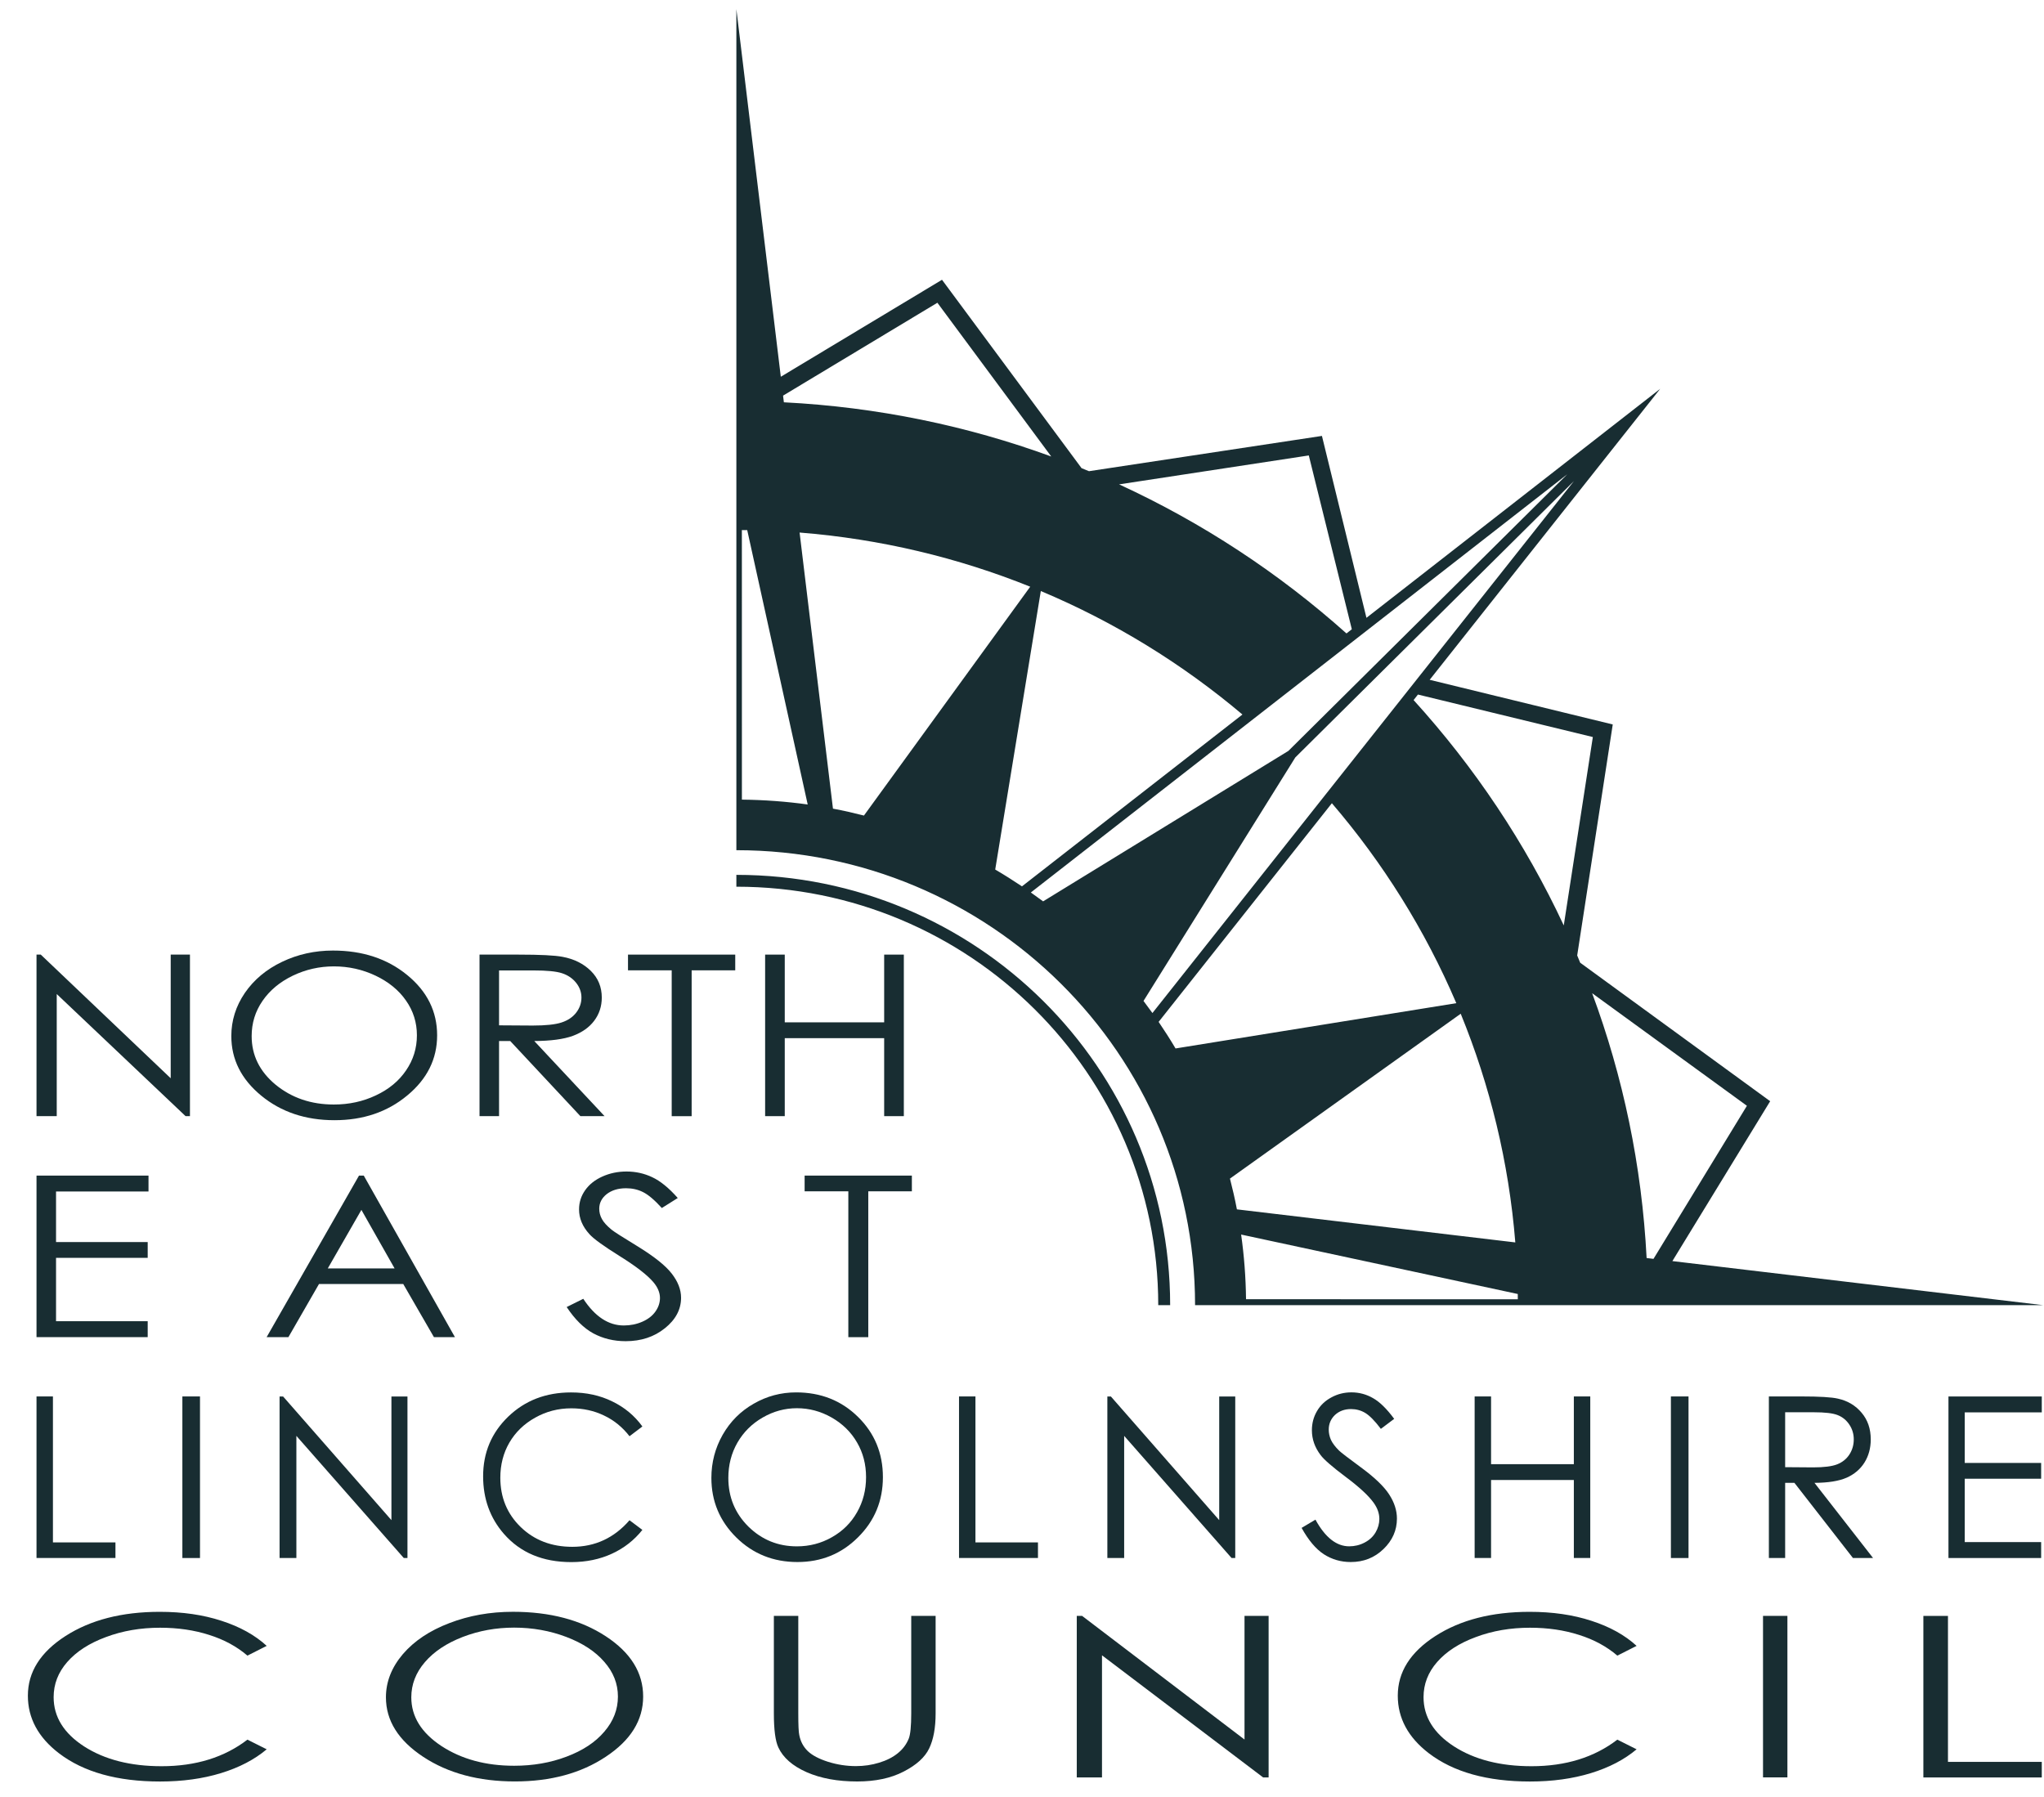 <?xml version="1.0" encoding="UTF-8"?>
<svg width="58px" height="51px" viewBox="0 0 58 51" version="1.1" xmlns="http://www.w3.org/2000/svg" xmlns:xlink="http://www.w3.org/1999/xlink">
    <!-- Generator: Sketch 48.2 (47327) - http://www.bohemiancoding.com/sketch -->
    <title>Group</title>
    <desc>Created with Sketch.</desc>
    <defs></defs>
    <g id="web5" stroke="none" stroke-width="1" fill="none" fill-rule="evenodd" transform="translate(-695, -724)">
        <g id="Group-5" transform="translate(411, 557)" fill="#182D32" fill-rule="nonzero">
            <g id="Group-2" transform="translate(134, 165)">
                <g id="Group" transform="translate(150.5, 0)">
                    <g id="North_East_Lincolnshire_Council">
                        <g id="g2993" transform="translate(31, 27) scale(-1, 1) rotate(-180) translate(-31, -27) ">
                            <g id="g7830" transform="translate(30.527, 27.484) scale(-1, 1) rotate(-180) translate(-30.527, -27.484) translate(0.027, 0.984)">
                                <g id="g28001" transform="translate(30.017, 26.791) scale(-1, 1) rotate(-180) translate(-30.017, -26.791) translate(0.017, 0.791)">
                                    <g id="g27574" transform="translate(-0, 0)">
                                        <g id="g27576-Clipped" transform="translate(-0, 0)">
                                            <g id="g27576" transform="translate(0.009, 0.045)">
                                                <g id="g27606" transform="translate(20.296, 13.652)">
                                                    <path d="M0.203,14.419 C0.835,14.412 1.458,14.366 2.07,14.281 L0.354,22.067 L0.202,22.068 L0.203,14.419 Z M2.787,14.163 C3.084,14.107 3.377,14.041 3.666,13.967 L8.384,20.461 C6.337,21.285 4.138,21.815 1.84,21.998 L2.787,14.163 Z M7.391,12.435 C7.649,12.284 7.902,12.124 8.15,11.958 L14.406,16.834 C12.701,18.273 10.776,19.46 8.685,20.338 L7.391,12.435 Z M8.402,11.784 C8.519,11.702 8.635,11.618 8.75,11.532 L15.709,15.801 L23.623,23.651 L8.402,11.784 Z M15.907,15.617 L11.599,8.706 C11.685,8.593 11.769,8.479 11.852,8.363 L23.813,23.459 L15.907,15.617 Z M12.028,8.112 C12.195,7.866 12.356,7.615 12.508,7.358 L20.475,8.643 C19.59,10.716 18.393,12.627 16.944,14.317 L12.028,8.112 Z M14.052,3.665 C14.126,3.378 14.193,3.087 14.249,2.792 L22.149,1.854 C21.965,4.133 21.43,6.314 20.6,8.343 L14.052,3.665 Z M14.369,2.077 C14.454,1.476 14.501,0.864 14.508,0.242 L22.22,0.24 L22.219,0.39 L14.369,2.077 Z M26.606,1.324 L37.124,0.074 L22.22,0.074 L14.509,0.074 L13.062,0.074 C13.062,7.204 7.234,12.984 0.046,12.984 L0.046,14.42 L0.046,22.068 L0.046,36.851 L1.307,26.419 L5.881,29.171 L9.842,23.824 L10.052,23.739 L16.662,24.74 L17.925,19.578 L26.261,26.077 L19.719,17.819 L24.914,16.552 L23.905,9.997 L23.99,9.791 L29.381,5.861 L26.606,1.324 Z M25.875,1.411 L26.07,1.387 L28.721,5.731 L24.329,8.926 C25.205,6.565 25.739,4.039 25.875,1.411 Z M1.371,25.883 L1.394,25.694 C4.048,25.559 6.598,25.027 8.981,24.156 L5.75,28.519 L1.371,25.883 Z M19.386,17.401 L19.263,17.244 C20.986,15.347 22.429,13.195 23.524,10.849 L24.349,16.195 L19.386,17.401 Z M17.358,19.135 L17.51,19.254 L16.289,24.186 L10.906,23.365 C13.271,22.277 15.444,20.846 17.358,19.135 Z M0.046,12.284 C6.845,12.284 12.355,6.818 12.355,0.074 L12.017,0.074 C12.017,6.632 6.657,11.948 0.046,11.948 L0.046,12.284 Z" id="path27608"></path>
                                                </g>
                                                <g id="g27610" transform="translate(0.118, 0.168)">
                                                    <path d="M6.897,3.889 L6.35,3.612 C6.048,3.871 5.685,4.068 5.261,4.201 C4.84,4.336 4.377,4.404 3.871,4.404 C3.318,4.404 2.806,4.316 2.335,4.139 C1.863,3.965 1.498,3.729 1.237,3.431 C0.979,3.136 0.851,2.804 0.851,2.434 C0.851,1.875 1.139,1.409 1.717,1.035 C2.299,0.661 3.031,0.474 3.914,0.474 C4.884,0.474 5.697,0.726 6.35,1.228 L6.897,0.954 C6.551,0.663 6.119,0.437 5.6,0.278 C5.085,0.12 4.509,0.04 3.871,0.04 C2.659,0.04 1.701,0.307 1.001,0.842 C0.414,1.292 0.12,1.837 0.12,2.475 C0.12,3.146 0.475,3.709 1.185,4.167 C1.898,4.626 2.79,4.855 3.862,4.855 C4.509,4.855 5.093,4.771 5.615,4.6 C6.137,4.432 6.563,4.195 6.897,3.889" id="path27612"></path>
                                                </g>
                                                <g id="g27614" transform="translate(10.351, 0.129)">
                                                    <path d="M3.651,4.895 C4.701,4.895 5.579,4.664 6.286,4.2 C6.993,3.737 7.346,3.167 7.346,2.49 C7.346,1.818 6.993,1.249 6.286,0.782 C5.583,0.314 4.723,0.081 3.708,0.081 C2.68,0.081 1.813,0.313 1.107,0.778 C0.4,1.244 0.047,1.807 0.047,2.468 C0.047,2.908 0.207,3.316 0.527,3.693 C0.85,4.069 1.29,4.362 1.847,4.574 C2.403,4.788 3.004,4.895 3.651,4.895 M3.685,4.446 C3.172,4.446 2.687,4.358 2.228,4.182 C1.77,4.005 1.411,3.767 1.154,3.468 C0.896,3.169 0.767,2.835 0.767,2.468 C0.767,1.923 1.051,1.464 1.62,1.087 C2.192,0.713 2.88,0.526 3.685,0.526 C4.222,0.526 4.718,0.612 5.173,0.785 C5.632,0.957 5.989,1.193 6.243,1.492 C6.501,1.791 6.63,2.124 6.63,2.49 C6.63,2.853 6.501,3.182 6.243,3.475 C5.989,3.769 5.63,4.005 5.164,4.182 C4.7,4.358 4.205,4.446 3.685,4.446" id="path27616"></path>
                                                </g>
                                                <g id="g27618" transform="translate(21.406, 0.147)">
                                                    <path d="M0,4.761 L0.693,4.761 L0.693,1.994 C0.693,1.666 0.702,1.461 0.721,1.38 C0.755,1.199 0.836,1.048 0.961,0.925 C1.087,0.804 1.28,0.702 1.541,0.619 C1.802,0.538 2.064,0.498 2.328,0.498 C2.558,0.498 2.777,0.53 2.987,0.595 C3.199,0.659 3.374,0.748 3.516,0.863 C3.658,0.977 3.761,1.115 3.827,1.277 C3.874,1.393 3.898,1.633 3.898,1.994 L3.898,4.761 L4.59,4.761 L4.59,1.994 C4.59,1.585 4.529,1.253 4.407,1 C4.287,0.748 4.045,0.529 3.681,0.342 C3.32,0.155 2.881,0.062 2.366,0.062 C1.807,0.062 1.328,0.15 0.929,0.326 C0.53,0.503 0.262,0.737 0.128,1.027 C0.043,1.206 0,1.529 0,1.994 L0,4.761 Z" id="path27620"></path>
                                                </g>
                                            </g>
                                        </g>
                                    </g>
                                    <g id="g27622" transform="translate(30.01, 0.369)">
                                        <polygon id="path27624" points="0 0 0 4.584 0.151 4.584 4.76 1.075 4.76 4.584 5.444 4.584 5.444 0 5.288 0 0.716 3.465 0.716 0"></polygon>
                                    </g>
                                    <g id="g27626" transform="translate(38.947, 0.134)">
                                        <g id="g27628-Clipped" transform="translate(-0, 0)">
                                            <g id="g27628" transform="translate(0.008, 0.045)">
                                                <g id="g27634" transform="translate(0.044, 0.034)">
                                                    <path d="M6.897,3.889 L6.35,3.612 C6.048,3.871 5.685,4.068 5.261,4.201 C4.84,4.336 4.377,4.404 3.871,4.404 C3.318,4.404 2.806,4.316 2.335,4.139 C1.863,3.965 1.498,3.729 1.237,3.431 C0.979,3.136 0.851,2.804 0.851,2.434 C0.851,1.875 1.139,1.409 1.717,1.035 C2.299,0.661 3.031,0.474 3.914,0.474 C4.884,0.474 5.697,0.726 6.35,1.228 L6.897,0.954 C6.551,0.663 6.119,0.437 5.6,0.278 C5.085,0.12 4.509,0.04 3.871,0.04 C2.659,0.04 1.701,0.307 1.001,0.842 C0.414,1.292 0.12,1.837 0.12,2.475 C0.12,3.146 0.475,3.709 1.185,4.167 C1.898,4.626 2.79,4.855 3.862,4.855 C4.509,4.855 5.093,4.771 5.615,4.6 C6.136,4.432 6.563,4.195 6.897,3.889" id="path27636"></path>
                                                </g>
                                            </g>
                                        </g>
                                    </g>
                                    <polygon id="path27638" points="49.483 0.37 50.175 0.37 50.175 4.953 49.483 4.953"></polygon>
                                    <g id="g27640" transform="translate(54.033, 0.325)">
                                        <polygon id="path27642" points="0 4.627 0.698 4.627 0.698 0.485 3.36 0.485 3.36 0.043 0 0.043"></polygon>
                                    </g>
                                    <g id="g27738" transform="translate(0.492, 19.134)">
                                        <polygon id="path27740" points="0 0 0 4.584 0.121 4.584 3.808 1.075 3.808 4.584 4.354 4.584 4.354 0 4.23 0 0.574 3.465 0.574 0"></polygon>
                                    </g>
                                    <g id="g27742" transform="translate(5.92, 18.846)">
                                        <g id="g27744-Clipped" transform="translate(0, 0)">
                                            <g id="g27744" transform="translate(0.039, 0.044)">
                                                <g id="g27750" transform="translate(0.037, 0.048)">
                                                    <path d="M2.908,4.895 C3.747,4.895 4.449,4.664 5.015,4.2 C5.581,3.737 5.864,3.167 5.864,2.49 C5.864,1.818 5.581,1.249 5.015,0.782 C4.452,0.314 3.765,0.081 2.952,0.081 C2.131,0.081 1.437,0.313 0.872,0.778 C0.306,1.244 0.024,1.807 0.024,2.468 C0.024,2.908 0.151,3.316 0.408,3.693 C0.667,4.069 1.019,4.363 1.464,4.575 C1.909,4.788 2.389,4.895 2.908,4.895 M2.934,4.446 C2.524,4.446 2.136,4.358 1.768,4.182 C1.402,4.005 1.116,3.768 0.91,3.468 C0.703,3.169 0.601,2.835 0.601,2.468 C0.601,1.923 0.827,1.464 1.282,1.087 C1.74,0.713 2.29,0.526 2.934,0.526 C3.364,0.526 3.76,0.612 4.125,0.785 C4.493,0.957 4.778,1.193 4.981,1.492 C5.187,1.792 5.29,2.124 5.29,2.49 C5.29,2.853 5.187,3.182 4.981,3.475 C4.778,3.769 4.489,4.005 4.118,4.182 C3.746,4.358 3.351,4.446 2.934,4.446" id="path27752"></path>
                                                </g>
                                                <g id="g27754" transform="translate(7.104, 0.201)">
                                                    <path d="M0,4.627 L1.105,4.627 C1.721,4.627 2.138,4.606 2.356,4.564 C2.685,4.503 2.953,4.368 3.16,4.163 C3.366,3.959 3.469,3.708 3.469,3.408 C3.469,3.16 3.397,2.94 3.254,2.75 C3.113,2.562 2.91,2.419 2.647,2.321 C2.383,2.225 2.018,2.177 1.553,2.175 L3.548,0.043 L2.862,0.043 L0.871,2.175 L0.554,2.175 L0.554,0.043 L0,0.043 L0,4.627 Z M0.554,4.178 L0.554,2.62 L1.508,2.614 C1.877,2.614 2.151,2.643 2.327,2.701 C2.505,2.759 2.643,2.852 2.741,2.978 C2.841,3.107 2.892,3.251 2.892,3.408 C2.892,3.562 2.841,3.701 2.741,3.827 C2.64,3.953 2.508,4.043 2.345,4.097 C2.182,4.152 1.91,4.178 1.531,4.178 L0.554,4.178 Z" id="path27756"></path>
                                                </g>
                                            </g>
                                        </g>
                                    </g>
                                    <g id="g27758" transform="translate(17.276, 19.114)">
                                        <polygon id="path27760" points="0 4.158 0 4.604 3.043 4.604 3.043 4.158 1.806 4.158 1.806 0.019 1.24 0.019 1.24 4.158"></polygon>
                                    </g>
                                    <g id="g27762" transform="translate(21.167, 19.091)">
                                        <polygon id="path27764" points="0 4.627 0.557 4.627 0.557 2.705 3.378 2.705 3.378 4.627 3.936 4.627 3.936 0.043 3.378 0.043 3.378 2.256 0.557 2.256 0.557 0.043 0 0.043"></polygon>
                                    </g>
                                    <g id="g27766" transform="translate(0.492, 12.82)">
                                        <polygon id="path27768" points="0 4.627 3.178 4.627 3.178 4.176 0.554 4.176 0.554 2.741 3.155 2.741 3.155 2.293 0.554 2.293 0.554 0.495 3.155 0.495 3.155 0.043 0 0.043"></polygon>
                                    </g>
                                    <g id="g27770" transform="translate(7.006, 12.82)">
                                        <path d="M2.772,4.627 L5.359,0.043 L4.763,0.043 L3.892,1.551 L1.502,1.551 L0.634,0.043 L0.016,0.043 L2.637,4.627 L2.772,4.627 Z M2.705,3.654 L1.751,1.993 L3.647,1.993 L2.705,3.654 Z" id="path27772"></path>
                                    </g>
                                    <g id="g27774" transform="translate(15.463, 12.62)">
                                        <g id="g27776-Clipped" transform="translate(-0, 0)">
                                            <g id="g27776" transform="translate(0.03, 0.033)">
                                                <g id="g27782" transform="translate(0.043, 0.058)">
                                                    <path d="M0,1.006 L0.471,1.24 C0.803,0.735 1.186,0.483 1.621,0.483 C1.807,0.483 1.982,0.518 2.145,0.589 C2.308,0.66 2.433,0.757 2.518,0.878 C2.604,0.999 2.646,1.127 2.647,1.261 C2.647,1.415 2.584,1.566 2.459,1.713 C2.285,1.917 1.968,2.162 1.508,2.449 C1.046,2.738 0.757,2.946 0.645,3.075 C0.448,3.291 0.351,3.524 0.351,3.776 C0.351,3.976 0.408,4.157 0.524,4.321 C0.64,4.486 0.802,4.614 1.01,4.708 C1.222,4.804 1.451,4.852 1.697,4.852 C1.958,4.852 2.201,4.798 2.428,4.69 C2.656,4.584 2.898,4.388 3.152,4.1 L2.7,3.816 C2.491,4.046 2.313,4.196 2.164,4.269 C2.018,4.342 1.859,4.377 1.685,4.377 C1.461,4.377 1.278,4.321 1.135,4.21 C0.994,4.098 0.924,3.959 0.924,3.795 C0.924,3.696 0.948,3.599 0.999,3.505 C1.049,3.412 1.141,3.31 1.275,3.2 C1.347,3.141 1.586,2.989 1.991,2.742 C2.47,2.449 2.8,2.188 2.978,1.959 C3.156,1.731 3.246,1.502 3.246,1.27 C3.246,0.939 3.093,0.649 2.786,0.404 C2.482,0.159 2.112,0.037 1.674,0.037 C1.337,0.037 1.032,0.111 0.757,0.258 C0.484,0.407 0.231,0.657 0,1.006" id="path27784"></path>
                                                </g>
                                            </g>
                                        </g>
                                    </g>
                                    <g id="g27786" transform="translate(22.288, 12.843)">
                                        <polygon id="path27788" points="0 4.158 0 4.604 3.043 4.604 3.043 4.158 1.806 4.158 1.806 0.019 1.24 0.019 1.24 4.158"></polygon>
                                    </g>
                                    <g id="g27790" transform="translate(0.492, 6.553)">
                                        <polygon id="path27792" points="0 4.627 0.466 4.627 0.466 0.485 2.24 0.485 2.24 0.043 0 0.043"></polygon>
                                    </g>
                                    <polygon id="path27794" points="4.631 6.595 5.131 6.595 5.131 11.18 4.631 11.18"></polygon>
                                    <g id="g27796" transform="translate(7.389, 6.595)">
                                        <polygon id="path27798" points="0 0 0 4.584 0.1 4.584 3.174 1.075 3.174 4.584 3.629 4.584 3.629 0 3.525 0 0.477 3.466 0.477 0"></polygon>
                                    </g>
                                    <g id="g27800" transform="translate(13.044, 6.31)">
                                        <g id="g27802-Clipped" transform="translate(-0, 0)">
                                            <g id="g27802" transform="translate(0.015, 0.039)">
                                                <g id="g27808" transform="translate(0.027, 0.09)">
                                                    <path d="M4.598,3.889 L4.233,3.612 C4.032,3.871 3.79,4.068 3.507,4.201 C3.227,4.336 2.917,4.404 2.581,4.404 C2.212,4.404 1.87,4.316 1.556,4.139 C1.243,3.965 0.998,3.729 0.824,3.431 C0.653,3.136 0.567,2.804 0.567,2.435 C0.567,1.875 0.76,1.409 1.145,1.035 C1.532,0.661 2.021,0.474 2.609,0.474 C3.256,0.474 3.798,0.726 4.233,1.228 L4.598,0.954 C4.367,0.663 4.079,0.437 3.733,0.278 C3.39,0.12 3.006,0.04 2.581,0.04 C1.772,0.04 1.135,0.307 0.668,0.842 C0.276,1.292 0.079,1.837 0.079,2.475 C0.079,3.146 0.316,3.709 0.79,4.167 C1.266,4.626 1.86,4.855 2.575,4.855 C3.006,4.855 3.396,4.771 3.743,4.6 C4.091,4.432 4.376,4.195 4.598,3.889" id="path27810"></path>
                                                </g>
                                                <g id="g27812" transform="translate(6.485, 0.051)">
                                                    <path d="M2.502,4.895 C3.202,4.895 3.787,4.664 4.258,4.2 C4.73,3.737 4.965,3.167 4.965,2.49 C4.965,1.818 4.73,1.249 4.258,0.782 C3.789,0.314 3.216,0.081 2.54,0.081 C1.855,0.081 1.277,0.313 0.805,0.778 C0.334,1.244 0.098,1.807 0.098,2.468 C0.098,2.908 0.205,3.316 0.419,3.693 C0.634,4.069 0.928,4.363 1.299,4.574 C1.67,4.788 2.071,4.895 2.502,4.895 M2.524,4.446 C2.182,4.446 1.859,4.358 1.554,4.182 C1.247,4.005 1.009,3.768 0.836,3.468 C0.665,3.169 0.579,2.835 0.579,2.468 C0.579,1.923 0.769,1.464 1.148,1.087 C1.53,0.713 1.988,0.526 2.524,0.526 C2.882,0.526 3.214,0.612 3.517,0.785 C3.823,0.957 4.061,1.193 4.23,1.492 C4.402,1.792 4.487,2.124 4.487,2.49 C4.487,2.853 4.402,3.182 4.23,3.475 C4.061,3.769 3.82,4.005 3.51,4.182 C3.201,4.358 2.872,4.446 2.524,4.446" id="path27814"></path>
                                                </g>
                                            </g>
                                        </g>
                                    </g>
                                    <g id="g27816" transform="translate(26.669, 6.553)">
                                        <polygon id="path27818" points="0 4.627 0.466 4.627 0.466 0.485 2.24 0.485 2.24 0.043 0 0.043"></polygon>
                                    </g>
                                    <g id="g27820" transform="translate(30.878, 6.595)">
                                        <polygon id="path27822" points="0 0 0 4.584 0.1 4.584 3.174 1.075 3.174 4.584 3.629 4.584 3.629 0 3.525 0 0.477 3.466 0.477 0"></polygon>
                                    </g>
                                    <g id="g27824" transform="translate(36.307, 6.31)">
                                        <g id="g27826-Clipped" transform="translate(-0, 0)">
                                            <g id="g27826" transform="translate(0.011, 0.039)">
                                                <g id="g27832" transform="translate(0.072, 0.095)">
                                                    <path d="M0,1.006 L0.393,1.24 C0.669,0.735 0.989,0.483 1.351,0.483 C1.506,0.483 1.652,0.518 1.787,0.589 C1.924,0.66 2.028,0.757 2.099,0.878 C2.17,0.999 2.206,1.127 2.206,1.261 C2.206,1.415 2.153,1.566 2.048,1.714 C1.904,1.917 1.64,2.162 1.256,2.449 C0.871,2.738 0.631,2.946 0.537,3.075 C0.374,3.291 0.292,3.524 0.292,3.776 C0.292,3.976 0.34,4.157 0.437,4.321 C0.533,4.486 0.668,4.614 0.843,4.708 C1.018,4.804 1.208,4.852 1.414,4.852 C1.631,4.852 1.835,4.798 2.023,4.69 C2.214,4.584 2.415,4.388 2.627,4.1 L2.249,3.816 C2.076,4.046 1.926,4.196 1.804,4.269 C1.682,4.342 1.549,4.377 1.405,4.378 C1.218,4.378 1.066,4.321 0.946,4.21 C0.829,4.097 0.77,3.959 0.77,3.795 C0.77,3.696 0.791,3.599 0.832,3.505 C0.875,3.412 0.951,3.31 1.062,3.2 C1.123,3.141 1.322,2.989 1.659,2.741 C2.059,2.449 2.333,2.188 2.482,1.959 C2.631,1.731 2.705,1.502 2.705,1.27 C2.705,0.939 2.577,0.649 2.322,0.404 C2.068,0.159 1.76,0.037 1.395,0.037 C1.114,0.037 0.86,0.111 0.631,0.258 C0.403,0.407 0.193,0.657 0,1.006" id="path27834"></path>
                                                </g>
                                            </g>
                                        </g>
                                    </g>
                                    <g id="g27836" transform="translate(41.3, 6.553)">
                                        <polygon id="path27838" points="0 4.627 0.466 4.627 0.466 2.705 2.815 2.705 2.815 4.627 3.281 4.627 3.281 0.043 2.815 0.043 2.815 2.256 0.466 2.256 0.466 0.043 0 0.043"></polygon>
                                    </g>
                                    <polygon id="path27840" points="46.869 6.595 47.369 6.595 47.369 11.18 46.869 11.18"></polygon>
                                    <g id="g27842" transform="translate(49.573, 6.529)">
                                        <g id="g27844-Clipped">
                                            <g id="g27844" transform="translate(0.05, 0.039)">
                                                <g id="g27850" transform="translate(0.026, 0.019)">
                                                    <path d="M0,4.593 L0.921,4.593 C1.433,4.593 1.782,4.573 1.963,4.53 C2.238,4.469 2.461,4.334 2.633,4.129 C2.805,3.925 2.891,3.674 2.891,3.374 C2.891,3.126 2.831,2.906 2.712,2.716 C2.594,2.528 2.425,2.385 2.206,2.287 C1.985,2.191 1.682,2.143 1.294,2.141 L2.956,0.009 L2.385,0.009 L0.725,2.141 L0.462,2.141 L0.462,0.009 L0,0.009 L0,4.593 Z M0.462,4.144 L0.462,2.586 L1.256,2.58 C1.564,2.58 1.792,2.609 1.939,2.667 C2.087,2.726 2.202,2.818 2.284,2.944 C2.368,3.073 2.409,3.217 2.409,3.374 C2.409,3.528 2.368,3.667 2.284,3.793 C2.2,3.919 2.091,4.009 1.954,4.063 C1.818,4.118 1.592,4.144 1.276,4.144 L0.462,4.144 Z" id="path27852"></path>
                                                </g>
                                            </g>
                                        </g>
                                    </g>
                                    <g id="g27854" transform="translate(54.745, 6.552)">
                                        <polygon id="path27856" points="0 4.627 2.648 4.627 2.648 4.176 0.462 4.176 0.462 2.741 2.63 2.741 2.63 2.293 0.462 2.293 0.462 0.495 2.63 0.495 2.63 0.043 0 0.043"></polygon>
                                    </g>
                                </g>
                            </g>
                        </g>
                    </g>
                </g>
            </g>
        </g>
    </g>
</svg>